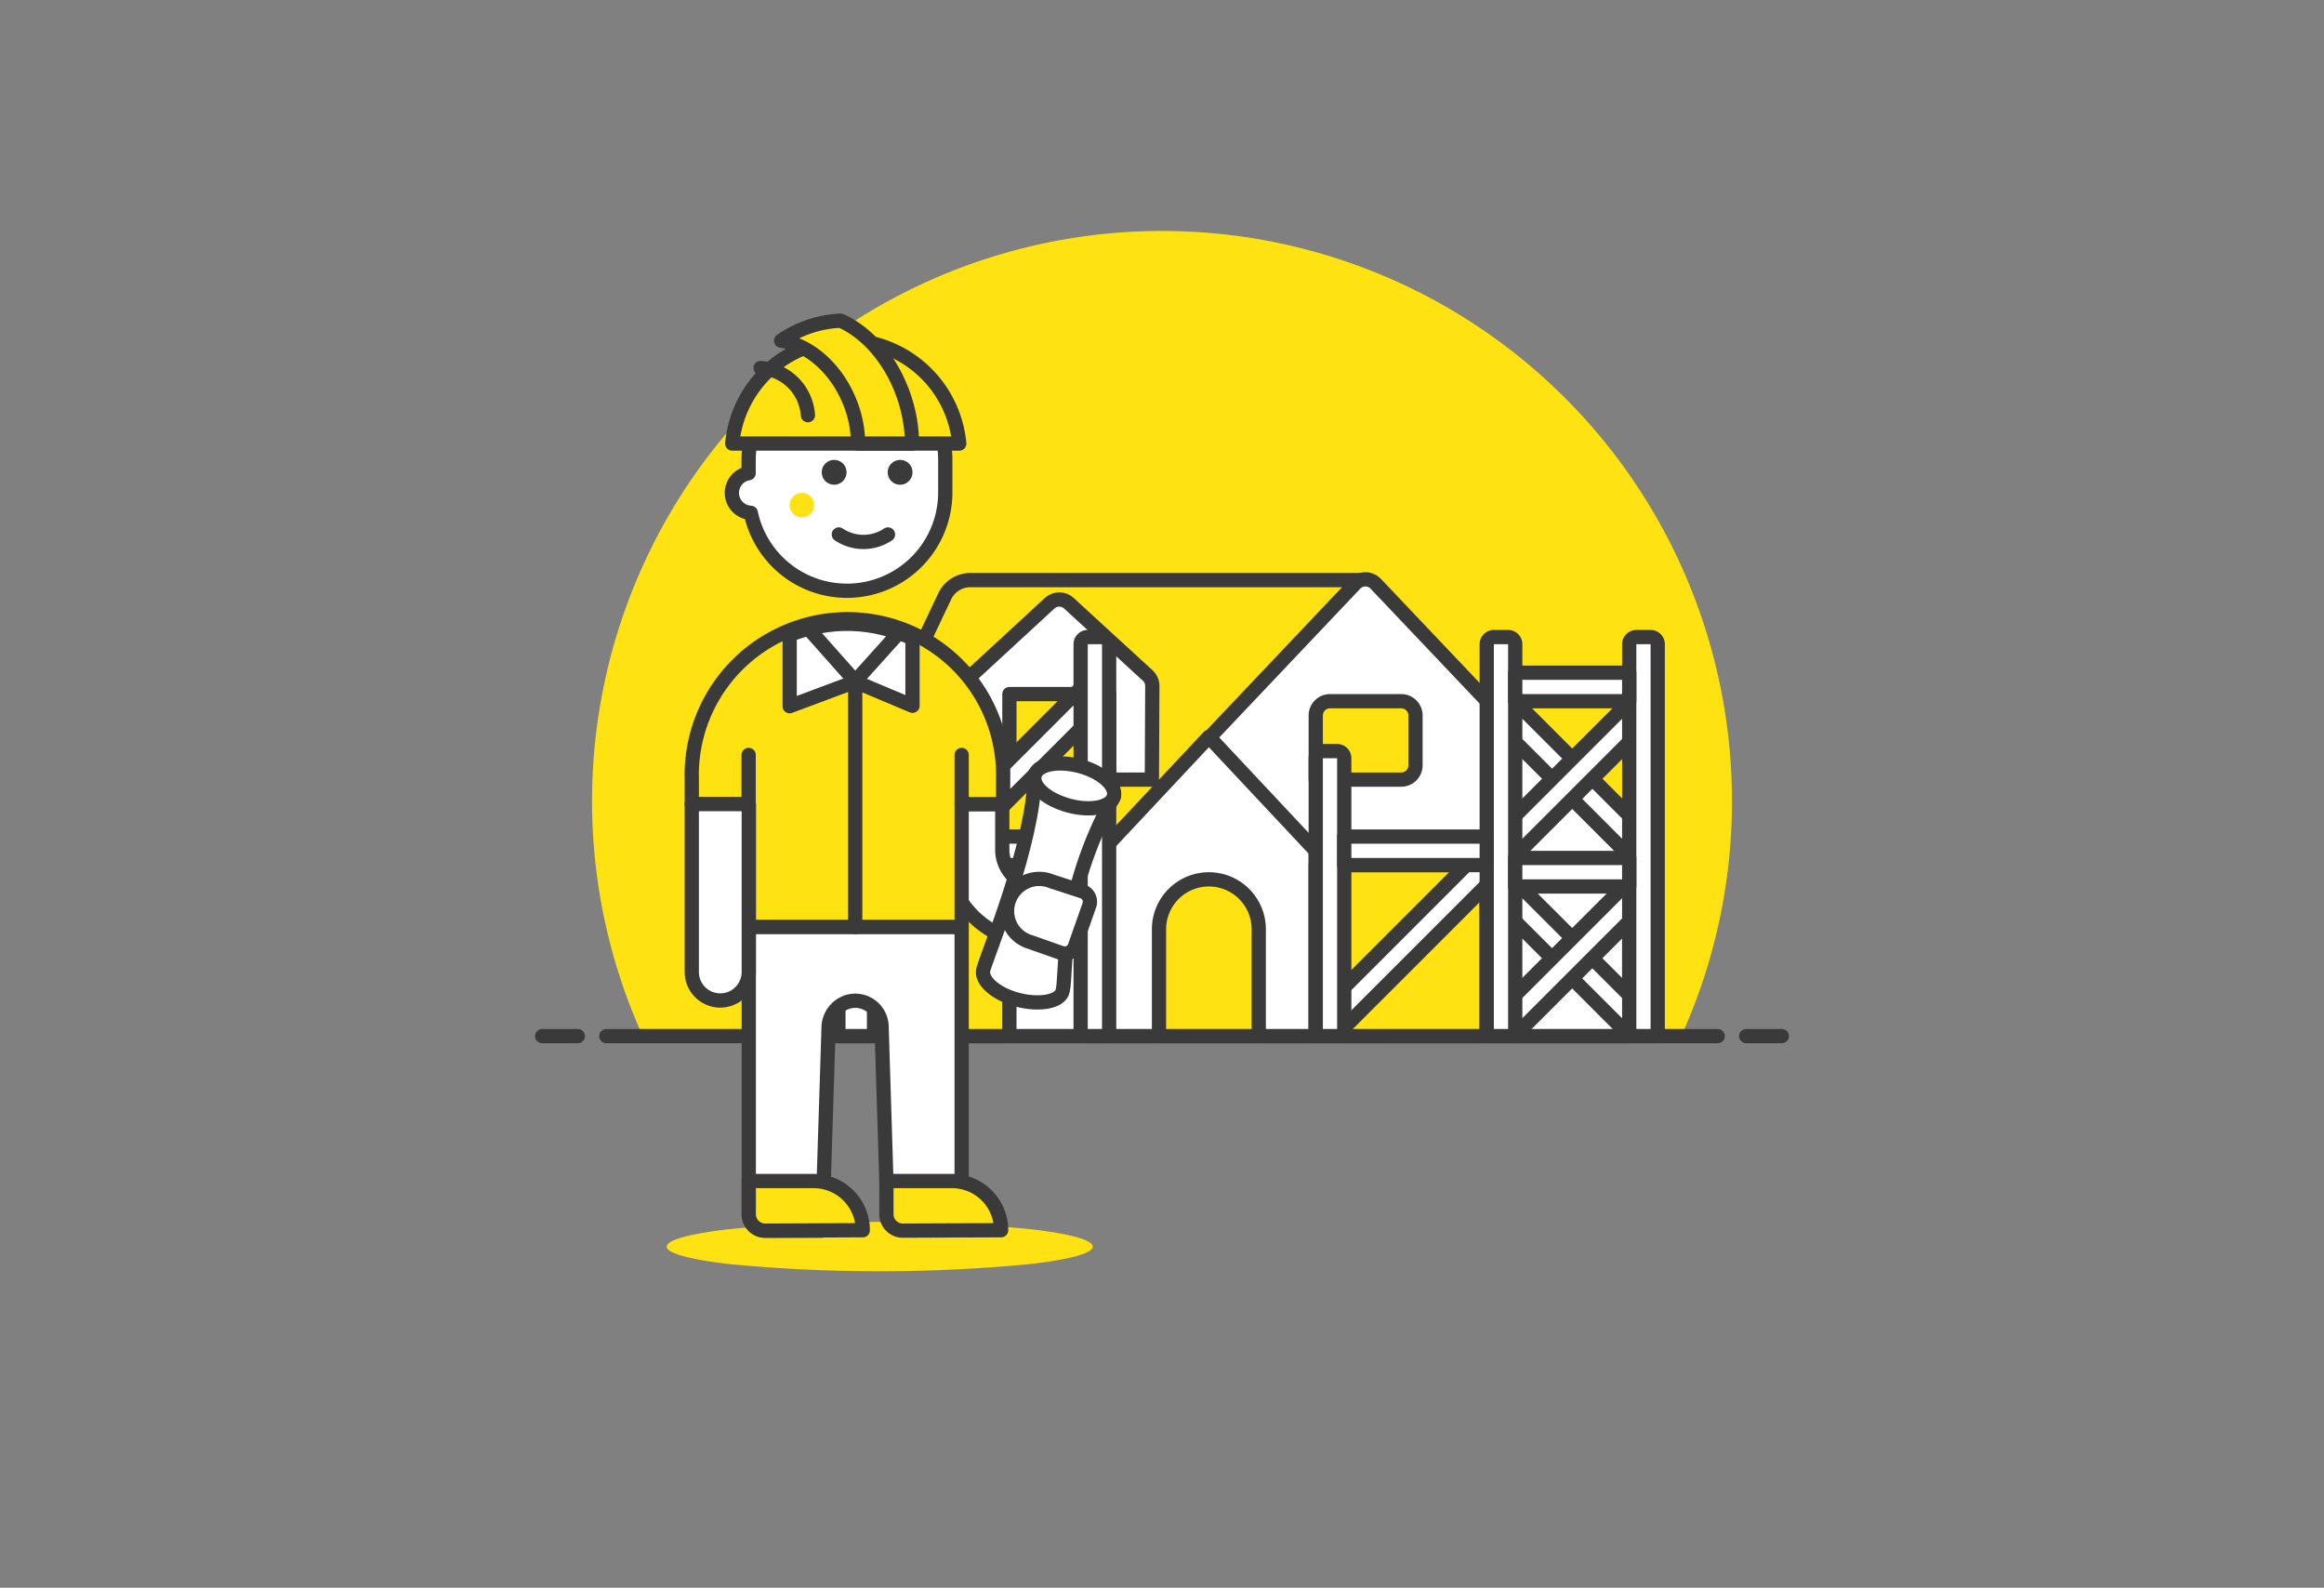 <svg xmlns="http://www.w3.org/2000/svg" width="163.1" height="111.413" viewBox="0 0 163.1 111.413">
  <rect x="0" y="0" width="163.1" height="111.413" fill="#808080" stroke="none"/>
  <defs>
    <style>
      .adb7e1df-322f-47d0-8be9-bdf68524759e, .b6026ea1-c915-4e69-8e99-b21b4b15a82e, .e63e23ee-006a-4524-a466-3568ca1c5cf0 {
        fill: none;
      }

      .ab24ecce-a689-4b32-9635-c8ad6e417a0f, .b4d51cf4-0f05-4d44-8500-50da57598284 {
        fill: #ffe211;
      }

      .ab24ecce-a689-4b32-9635-c8ad6e417a0f, .ac5afb11-09b8-4a74-9f97-fe9a984075e9, .adb7e1df-322f-47d0-8be9-bdf68524759e, .b7dd1e55-0eef-485c-9259-6067727b0270, .e63e23ee-006a-4524-a466-3568ca1c5cf0, .fe4e917d-db54-4ff0-8377-f4f4c6f19286 {
        stroke: #3a3a3a;
        stroke-linejoin: round;
      }

      .ab24ecce-a689-4b32-9635-c8ad6e417a0f, .ac5afb11-09b8-4a74-9f97-fe9a984075e9, .adb7e1df-322f-47d0-8be9-bdf68524759e {
        stroke-linecap: round;
      }

      .ac5afb11-09b8-4a74-9f97-fe9a984075e9, .ad007a10-058f-45d8-81e8-0286cbc5695b, .b7dd1e55-0eef-485c-9259-6067727b0270, .fe4e917d-db54-4ff0-8377-f4f4c6f19286 {
        fill: #fff;
      }

      .a2930091-8fb0-49d4-962e-4f1dd2878210 {
        fill: #3a3a3a;
      }
    </style>
  </defs>
  <title>Asset 5-rea</title>
  <g id="a6895524-fd30-494c-a93a-d612cf659667" data-name="Layer 2">
    <g id="fb4dc054-e7e8-4f5b-b8b6-0bda469326f9" data-name="Layer 1">
      <g>
        <rect class="b6026ea1-c915-4e69-8e99-b21b4b15a82e" width="163.1" height="111.413"/>
        <g>
          <path class="b4d51cf4-0f05-4d44-8500-50da57598284" d="M121.55,56.204v.004A40,40,0,1,0,45.109,72.701h72.882a39.85,39.85,0,0,0,3.56-16.497Z"/>
          <path class="adb7e1df-322f-47d0-8be9-bdf68524759e" d="M42.55,72.704h78"/>
          <path class="adb7e1df-322f-47d0-8be9-bdf68524759e" d="M38.05,72.704h2.5"/>
          <path class="adb7e1df-322f-47d0-8be9-bdf68524759e" d="M122.55,72.704h2.5"/>
          <path id="b705ee00-530f-4dc9-be0b-23ac6db3ff44" data-name="a" class="b4d51cf4-0f05-4d44-8500-50da57598284" d="M95.84,59.704h-38l8.46-17.86h0a2,2,0,0,1,1.81-1.14h27.73Z"/>
          <path class="e63e23ee-006a-4524-a466-3568ca1c5cf0" d="M95.84,59.704h-38l8.46-17.86h0a2,2,0,0,1,1.81-1.14h27.73Z"/>
          <path id="fc1f345b-47db-4ebf-a7bb-7077661a1776" data-name="b" class="ad007a10-058f-45d8-81e8-0286cbc5695b" d="M114.34,59.704l-17.79-18.74h0a1,1,0,0,0-1.414-.036q-.019.018-.036.036l-17.76,18.74v13h37Z"/>
          <path class="e63e23ee-006a-4524-a466-3568ca1c5cf0" d="M114.34,59.704l-17.79-18.74h0a1,1,0,0,0-1.414-.036q-.019.018-.036.036l-17.76,18.74v13h37Z"/>
          <path id="eb165cce-6cf3-4724-b38f-106fcfc96073" data-name="c" class="ad007a10-058f-45d8-81e8-0286cbc5695b" d="M58.84,59.704h18.5v13h-18.5Z"/>
          <path class="e63e23ee-006a-4524-a466-3568ca1c5cf0" d="M58.84,59.704h18.5v13h-18.5Z"/>
          <path id="a183422d-afb2-4f23-b1ab-185ff24887ec" data-name="d" class="ad007a10-058f-45d8-81e8-0286cbc5695b" d="M92.34,72.704h-15v-13l7.5-8,7.5,8Z"/>
          <path class="e63e23ee-006a-4524-a466-3568ca1c5cf0" d="M92.34,72.704h-15v-13l7.5-8,7.5,8Z"/>
          <path id="ba287b75-41f3-49e2-bbcc-fa6f3f8b6145" data-name="e" class="ad007a10-058f-45d8-81e8-0286cbc5695b" d="M80.84,54.704h-13v-6.56h0a1,1,0,0,1,.32-.74l5.5-5.07h0a1,1,0,0,1,1.36,0l5.53,5.07h0a1,1,0,0,1,.32.74Z"/>
          <path class="e63e23ee-006a-4524-a466-3568ca1c5cf0" d="M80.84,54.704h-13v-6.56h0a1,1,0,0,1,.32-.74l5.5-5.07h0a1,1,0,0,1,1.36,0l5.53,5.07h0a1,1,0,0,1,.32.74Z"/>
          <path id="beaad136-b5e7-4667-9d8c-1f4ce803ebac" data-name="f" class="b4d51cf4-0f05-4d44-8500-50da57598284" d="M84.84,61.704h0a3.5,3.5,0,0,0-3.5,3.5h0v7.5h7v-7.5h0a3.5,3.5,0,0,0-3.5-3.5Z"/>
          <path id="fc578076-8531-4939-9d9c-c9d03f631561" data-name="g" class="ad007a10-058f-45d8-81e8-0286cbc5695b" d="M58.84,59.704h2.5v13h-2.5Z"/>
          <path class="e63e23ee-006a-4524-a466-3568ca1c5cf0" d="M58.84,59.704h2.5v13h-2.5Z"/>
          <path id="a237f25b-7147-4ab1-bf8f-5b5625357381" data-name="h" class="b4d51cf4-0f05-4d44-8500-50da57598284" d="M92.34,60.704h12v12h-12Z"/>
          <path class="b7dd1e55-0eef-485c-9259-6067727b0270" d="M104.34,60.704h10v12h-10Z"/>
          <path id="b4be14af-0e42-44d2-9df8-4d14507ea2e3" data-name="i" class="b4d51cf4-0f05-4d44-8500-50da57598284" d="M93.34,49.204h5a1,1,0,0,1,1,1v3.5h0a1,1,0,0,1-1,1h-6v-4.5h0a1,1,0,0,1,1-1Z"/>
          <path id="a55067e5-9b01-49c0-8b04-809ac18e9c83" data-name="j" class="b4d51cf4-0f05-4d44-8500-50da57598284" d="M70.84,48.704h7v6h-7Z"/>
          <path id="a7562758-c874-4785-89d4-31196e68bda8" data-name="k" class="b4d51cf4-0f05-4d44-8500-50da57598284" d="M64.34,62.704h6.5v10h-6.5Z"/>
          <path class="e63e23ee-006a-4524-a466-3568ca1c5cf0" d="M84.84,61.704h0a3.5,3.5,0,0,0-3.5,3.5h0v7.5h7v-7.5h0a3.5,3.5,0,0,0-3.5-3.5Z"/>
          <path class="e63e23ee-006a-4524-a466-3568ca1c5cf0" d="M92.34,60.704h12v12h-12Z"/>
          <path class="e63e23ee-006a-4524-a466-3568ca1c5cf0" d="M93.34,49.204h5a1,1,0,0,1,1,1v3.5h0a1,1,0,0,1-1,1h-6v-4.5h0a1,1,0,0,1,1-1Z"/>
          <path class="e63e23ee-006a-4524-a466-3568ca1c5cf0" d="M70.84,48.704h7v6h-7Z"/>
          <path class="e63e23ee-006a-4524-a466-3568ca1c5cf0" d="M64.34,62.704h6.5v10h-6.5Z"/>
          <path class="fe4e917d-db54-4ff0-8377-f4f4c6f19286" d="M105.823,60.616,94.339,72.099l-1.414-1.414,11.483-11.483Z"/>
          <path id="fa097e09-69fd-4e04-84f2-7f23c6cd33c8" data-name="l" class="fe4e917d-db54-4ff0-8377-f4f4c6f19286" d="M106.315,61.804l9.461,9.461-1.414,1.414L104.901,63.218Z"/>
          <path class="fe4e917d-db54-4ff0-8377-f4f4c6f19286" d="M55.559,60.988,65.841,71.27,64.426,72.684,54.145,62.403Z"/>
          <path class="fe4e917d-db54-4ff0-8377-f4f4c6f19286" d="M115.78,63.21l-9.461,9.461-1.414-1.414,9.461-9.461Z"/>
          <path class="fe4e917d-db54-4ff0-8377-f4f4c6f19286" d="M77.739,49.221,66.256,60.705l-1.414-1.414L76.325,47.807Z"/>
          <path id="a39e199a-7b4a-4b40-a5eb-a8d7bd5c4cdd" data-name="m" class="fe4e917d-db54-4ff0-8377-f4f4c6f19286" d="M106.315,49.205l9.461,9.461L114.362,60.08l-9.461-9.461Z"/>
          <path class="fe4e917d-db54-4ff0-8377-f4f4c6f19286" d="M115.78,50.619l-9.461,9.461-1.414-1.414,9.461-9.461Z"/>
          <path class="b7dd1e55-0eef-485c-9259-6067727b0270" d="M114.84,44.704h1a.5.5,0,0,1,.5.5v27.5h-2v-27.5h0A.5.5,0,0,1,114.84,44.704Z"/>
          <path class="b7dd1e55-0eef-485c-9259-6067727b0270" d="M104.84,44.704h1a.5.5,0,0,1,.5.5v27.5h-2v-27.5h0A.5.5,0,0,1,104.84,44.704Z"/>
          <path class="b7dd1e55-0eef-485c-9259-6067727b0270" d="M92.84,52.704h1a.5.5,0,0,1,.5.5v19.5h-2v-19.5h0A.5.5,0,0,1,92.84,52.704Z"/>
          <path class="b7dd1e55-0eef-485c-9259-6067727b0270" d="M76.34,44.704h1a.5.5,0,0,1,.5.5v27.5h-2v-27.5h0A.5.5,0,0,1,76.34,44.704Z"/>
          <path class="b7dd1e55-0eef-485c-9259-6067727b0270" d="M54.34,52.204h1a.5.5,0,0,1,.5.5v20h-2v-20h0A.5.5,0,0,1,54.34,52.204Z"/>
          <path class="b7dd1e55-0eef-485c-9259-6067727b0270" d="M64.84,56.704h1a.5.5,0,0,1,.5.5v15.5h-2v-15.5h0A.5.5,0,0,1,64.84,56.704Z"/>
          <path class="b7dd1e55-0eef-485c-9259-6067727b0270" d="M75.84,58.704v2h-20v-2Z"/>
          <path class="b7dd1e55-0eef-485c-9259-6067727b0270" d="M106.34,60.204h8v2h-8Z"/>
          <path class="b7dd1e55-0eef-485c-9259-6067727b0270" d="M94.34,58.704h10v2h-10Z"/>
          <path class="b7dd1e55-0eef-485c-9259-6067727b0270" d="M106.34,47.204h8v2h-8Z"/>
          <path class="b4d51cf4-0f05-4d44-8500-50da57598284" d="M72.311,86.251c5.838.676,5.838,1.771,0,2.447a110.527,110.527,0,0,1-21.142,0c-5.838-.676-5.838-1.771,0-2.447a110.527,110.527,0,0,1,21.142,0"/>
          <path class="ac5afb11-09b8-4a74-9f97-fe9a984075e9" d="M59.44,25.374h0a6.9,6.9,0,0,0-6.9,6.9v.93h0a1.4,1.4,0,0,0,.15,2.78h0a6.9,6.9,0,0,0,13.65-1.41v-2.3h0A6.9,6.9,0,0,0,59.44,25.374Z"/>
          <path class="a2930091-8fb0-49d4-962e-4f1dd2878210" d="M58.55,32.274h0a.87.87,0,1,0,.86.88l0-.01h0a.86.86,0,0,0-.85-.87Z"/>
          <path class="a2930091-8fb0-49d4-962e-4f1dd2878210" d="M63.18,32.274h0a.87.87,0,1,0,.86.88l0-.01h0a.86.86,0,0,0-.85-.87Z"/>
          <path class="b4d51cf4-0f05-4d44-8500-50da57598284" d="M56.888,34.836a.86.86,0,1,1-1.216,0,.86.86,0,0,1,1.216,0"/>
          <path class="adb7e1df-322f-47d0-8be9-bdf68524759e" d="M58.87,37.504h0a3.1,3.1,0,0,0,3.45,0"/>
          <path class="ab24ecce-a689-4b32-9635-c8ad6e417a0f" d="M67.32,31.124h0a8,8,0,0,0-15.93,0Z"/>
          <path class="ab24ecce-a689-4b32-9635-c8ad6e417a0f" d="M59,22.504h0a7.94,7.94,0,0,0-4.18,1.4c3.05.47,5.4,3.89,5.4,7.22h3.78C64,27.554,61.94,23.814,59,22.504Z"/>
          <path class="adb7e1df-322f-47d0-8be9-bdf68524759e" d="M56.7,29.134h0a3.56,3.56,0,0,0-3.32-3.31"/>
          <path class="ac5afb11-09b8-4a74-9f97-fe9a984075e9" d="M66.34,56.424h4v3.17h0a2.58,2.58,0,0,0,2.55,2.61q.035 0.0.07-0h0a2,2,0,0,1,2,2h0a2,2,0,0,1-2,2h0a6.61,6.61,0,0,1-6.62-6.6v-3.18Z"/>
          <path id="bb906838-02f7-448e-a8fe-a5a753fe0b49" data-name="n" class="b4d51cf4-0f05-4d44-8500-50da57598284" d="M48.55,54.704h0a10.93,10.93,0,0,1,21.85-.661q.01.33,0,.661v1.72h-2.91v8.63h-14.94v-8.63h-4Z"/>
          <path class="adb7e1df-322f-47d0-8be9-bdf68524759e" d="M48.55,54.704h0a10.93,10.93,0,0,1,21.85-.661q.01.33,0,.661v1.72h-2.91v8.63h-14.94v-8.63h-4Z"/>
          <path id="b98906c6-6e01-44b2-b9e9-2939377b7818" data-name="o" class="ad007a10-058f-45d8-81e8-0286cbc5695b" d="M52.55,65.054v20.15h0a1.15,1.15,0,0,0,1.15,1.15h4l.45-14.23h0a1.92,1.92,0,0,1,1.4-1.84h0a1.85,1.85,0,0,1,2.32,1.73l.41,13.19h0a1.15,1.15,0,0,0,1.15,1.11h4.06v-21.26Z"/>
          <path class="adb7e1df-322f-47d0-8be9-bdf68524759e" d="M52.55,65.054v20.15h0a1.15,1.15,0,0,0,1.15,1.15h4l.45-14.23h0a1.92,1.92,0,0,1,1.4-1.84h0a1.85,1.85,0,0,1,2.32,1.73l.41,13.19h0a1.15,1.15,0,0,0,1.15,1.11h4.06v-21.26Z"/>
          <path id="a5cb44d7-4882-4c19-992e-ae1cddd1dbf6" data-name="p" class="ad007a10-058f-45d8-81e8-0286cbc5695b" d="M48.55,68.204h0a2,2,0,0,0,4,0v-11.78h-4Z"/>
          <path class="adb7e1df-322f-47d0-8be9-bdf68524759e" d="M48.55,68.204h0a2,2,0,0,0,4,0v-11.78h-4Z"/>
          <path class="adb7e1df-322f-47d0-8be9-bdf68524759e" d="M52.54,56.424v-3.45"/>
          <path class="adb7e1df-322f-47d0-8be9-bdf68524759e" d="M67.49,56.424v-3.45"/>
          <path class="ab24ecce-a689-4b32-9635-c8ad6e417a0f" d="M70.26,86.324h0a3.45,3.45,0,0,0-3.45-3.45h-4.6v2.33h0a1.15,1.15,0,0,0,1.15,1.15h0Z"/>
          <path class="ab24ecce-a689-4b32-9635-c8ad6e417a0f" d="M60.55,86.324h0a3.45,3.45,0,0,0-3.45-3.45h-4.55v2.33h0a1.15,1.15,0,0,0,1.15,1.15h0Z"/>
          <path class="ac5afb11-09b8-4a74-9f97-fe9a984075e9" d="M78.17,55.884l-5.56-1.47c-.06,4.79-3.29,12.47-3.6,13.62-.2.77.88,1.72,2.41,2.12s3,.14,3.16-.63C74.88,68.374,74.3,62.914,78.17,55.884Z"/>
          <path class="ac5afb11-09b8-4a74-9f97-fe9a984075e9" d="M78.17,55.884c-.2.77-1.61,1.06-3.14.65s-2.62-1.33-2.42-2.12,1.61-1.06,3.15-.66S78.37,55.114,78.17,55.884Z"/>
          <path class="ac5afb11-09b8-4a74-9f97-fe9a984075e9" d="M73.8,61.844h0a2.26,2.26,0,1,0-1.49,4.26l2.13.75h0a.75.75,0,0,0,.98-.406q.011-.027.02-.054l1-2.84h0a.76.76,0,0,0-.425-.987l-.035-.013Z"/>
          <path class="ac5afb11-09b8-4a74-9f97-fe9a984075e9" d="M64.04,49.524v-4.72h0a10.77,10.77,0,0,0-8.62-.25v5l4.6-1.72Z"/>
          <path class="ac5afb11-09b8-4a74-9f97-fe9a984075e9" d="M56.75,44.124l3.27,3.68,3.05-3.39h0a10.61,10.61,0,0,0-3.63-.64h0A10.84,10.84,0,0,0,56.75,44.124Z"/>
          <path class="adb7e1df-322f-47d0-8be9-bdf68524759e" d="M60.02,47.804v17.25"/>
        </g>
      </g>
    </g>
  </g>
</svg>
